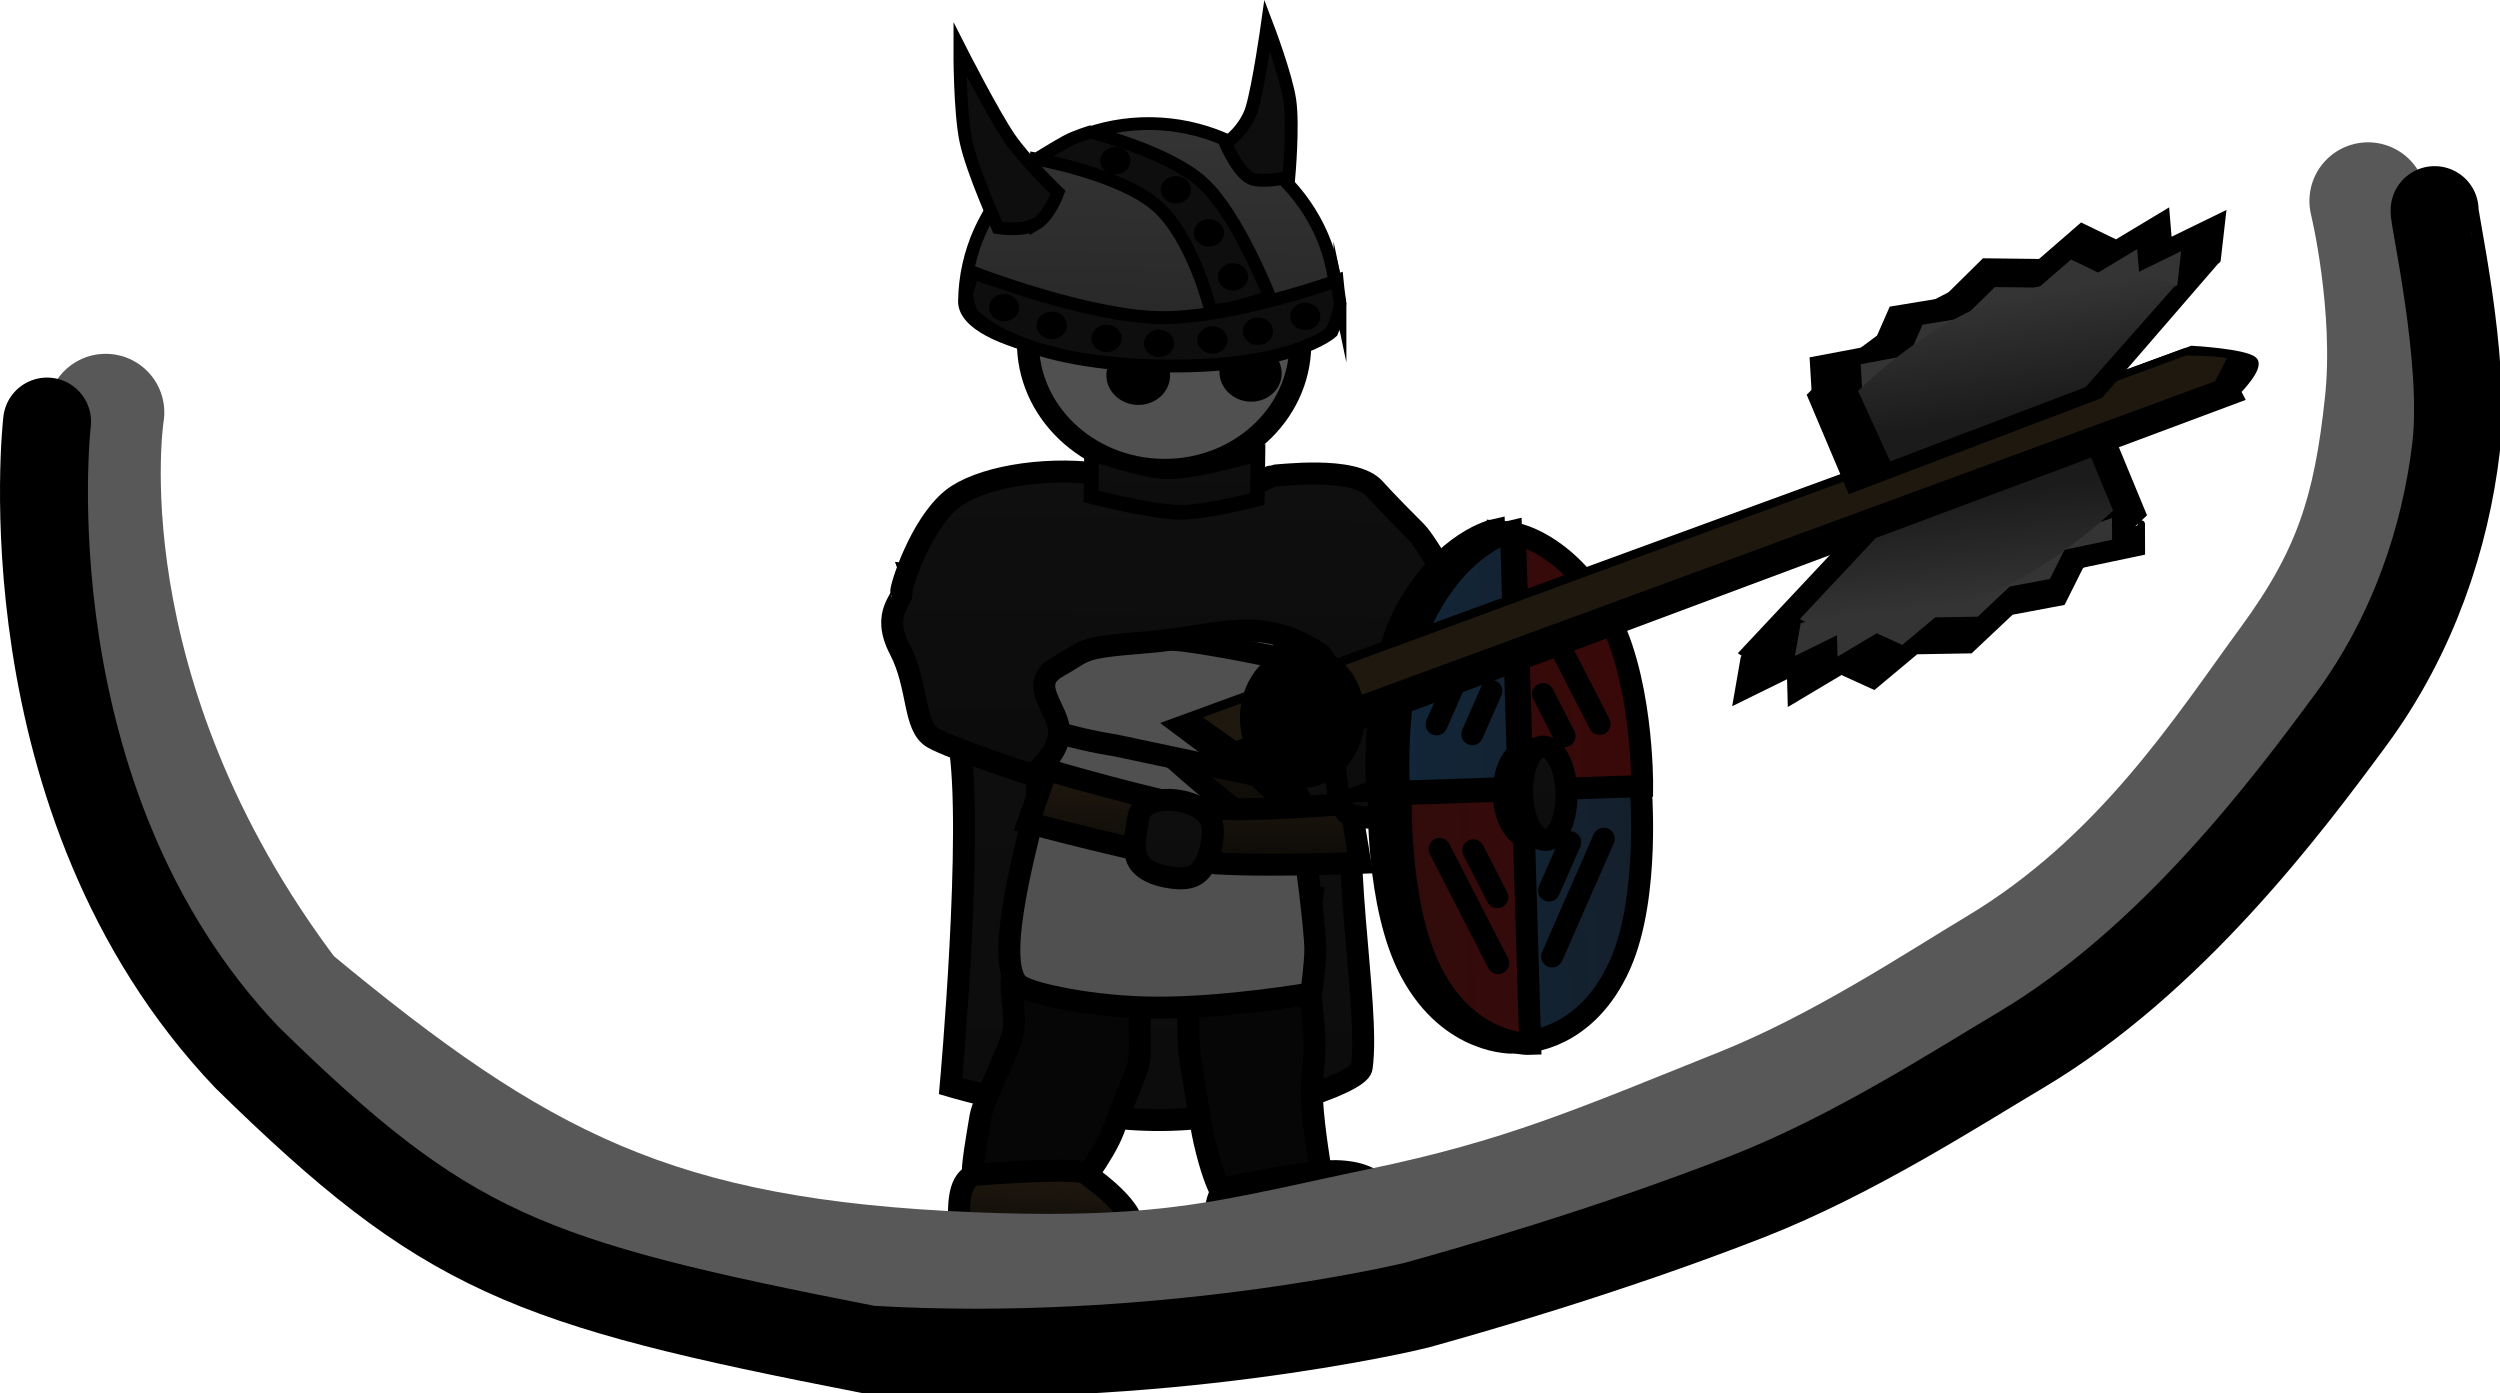 <svg version="1.1" xmlns="http://www.w3.org/2000/svg" xmlns:xlink="http://www.w3.org/1999/xlink" width="170.564" height="95.069" viewBox="0,0,170.564,95.069"><defs><linearGradient x1="252.825" y1="148.917" x2="262.701" y2="169.532" gradientUnits="userSpaceOnUse" id="color-1"><stop offset="0" stop-color="#343434"/><stop offset="1" stop-color="#0c0c0c"/></linearGradient><linearGradient x1="239.346" y1="148.847" x2="238.838" y2="185.786" gradientUnits="userSpaceOnUse" id="color-2"><stop offset="0" stop-color="#0f0f0f"/><stop offset="1" stop-color="#0c0c0c"/></linearGradient><linearGradient x1="238.876" y1="148.28" x2="238.62" y2="166.937" gradientUnits="userSpaceOnUse" id="color-3"><stop offset="0" stop-color="#1f180f"/><stop offset="1" stop-color="#0d0b07"/></linearGradient><linearGradient x1="240.803" y1="162.042" x2="240.717" y2="168.282" gradientUnits="userSpaceOnUse" id="color-4"><stop offset="0" stop-color="#1f180f"/><stop offset="1" stop-color="#0d0b07"/></linearGradient><linearGradient x1="239.38" y1="163.936" x2="239.307" y2="169.279" gradientUnits="userSpaceOnUse" id="color-5"><stop offset="0" stop-color="#0f0f0f"/><stop offset="1" stop-color="#0c0c0c"/></linearGradient><linearGradient x1="248.023" y1="189.378" x2="248.298" y2="194.971" gradientUnits="userSpaceOnUse" id="color-6"><stop offset="0" stop-color="#1f180f"/><stop offset="1" stop-color="#0d0b07"/></linearGradient><linearGradient x1="230.798" y1="189.147" x2="230.484" y2="194.738" gradientUnits="userSpaceOnUse" id="color-7"><stop offset="0" stop-color="#1f180f"/><stop offset="1" stop-color="#0d0b07"/></linearGradient><linearGradient x1="239.759" y1="141.516" x2="239.49" y2="161.121" gradientUnits="userSpaceOnUse" id="color-8"><stop offset="0" stop-color="#0f0f0f"/><stop offset="1" stop-color="#0c0c0c"/></linearGradient><linearGradient x1="254.703" y1="163.288" x2="271.224" y2="162.743" gradientUnits="userSpaceOnUse" id="color-9"><stop offset="0" stop-color="#122639"/><stop offset="1" stop-color="#141f2b"/></linearGradient><linearGradient x1="254.787" y1="163.452" x2="271.308" y2="162.907" gradientUnits="userSpaceOnUse" id="color-10"><stop offset="0" stop-color="#310b0b"/><stop offset="1" stop-color="#3a0909"/></linearGradient><linearGradient x1="263.595" y1="160.452" x2="263.777" y2="166.574" gradientUnits="userSpaceOnUse" id="color-11"><stop offset="0" stop-color="#000000"/><stop offset="1" stop-color="#0c0c0c"/></linearGradient><linearGradient x1="264.528" y1="160.296" x2="264.718" y2="166.668" gradientUnits="userSpaceOnUse" id="color-12"><stop offset="0" stop-color="#0f0f0f"/><stop offset="1" stop-color="#0c0c0c"/></linearGradient><linearGradient x1="237.823" y1="117.792" x2="237.459" y2="142.39" gradientUnits="userSpaceOnUse" id="color-13"><stop offset="0" stop-color="#343434"/><stop offset="1" stop-color="#1f1f1f"/></linearGradient><linearGradient x1="239.411" y1="140.233" x2="239.355" y2="144.308" gradientUnits="userSpaceOnUse" id="color-14"><stop offset="0" stop-color="#0f0f0f"/><stop offset="1" stop-color="#0c0c0c"/></linearGradient><linearGradient x1="292.231" y1="143.175" x2="293.05" y2="150.678" gradientUnits="userSpaceOnUse" id="color-15"><stop offset="0" stop-color="#1b1b1b"/><stop offset="1" stop-color="#343434"/></linearGradient><linearGradient x1="297.657" y1="137.446" x2="296.361" y2="129.497" gradientUnits="userSpaceOnUse" id="color-16"><stop offset="0" stop-color="#1b1b1b"/><stop offset="1" stop-color="#343434"/></linearGradient></defs><g transform="translate(-159.263,-109.36)"><g data-paper-data="{&quot;isPaintingLayer&quot;:true}" fill-rule="nonzero" stroke-linejoin="miter" stroke-miterlimit="10" stroke-dasharray="" stroke-dashoffset="0" style="mix-blend-mode: normal"><path d="M259.399,171.308c0,0 -3.089,-5.978 -4.875,-8.755c-1.576,-2.449 -5.289,-7.045 -5.289,-7.045l0.37,-9.521c0,0 7.088,6.462 9.914,10.214c2.625,3.485 6.484,11.556 6.484,11.556c0,0 -1.33,2.25 -2.435,2.845c-1.096,0.589 -4.169,0.706 -4.169,0.706z" data-paper-data="{&quot;index&quot;:null}" fill="url(#color-1)" stroke="#000000" stroke-width="1.5" stroke-linecap="butt"/><path d="M224.692,160c-0.915,-5.248 -3.243,-11.438 -3.243,-11.438l35.751,3.59c0,0 -3.389,4.693 -5.199,9.68c-1.643,4.523 0.786,16.102 0.159,20.385c-0.154,1.055 -7.586,3.66 -14.221,3.555c-6.363,-0.101 -13.817,-2.311 -13.817,-2.311c0,0 1.593,-17.593 0.57,-23.461z" fill="url(#color-2)" stroke="#000000" stroke-width="1.5" stroke-linecap="butt"/><path d="M247.976,132.927c-0.066,4.77 -4.278,8.571 -9.409,8.489c-5.131,-0.082 -9.237,-4.015 -9.172,-8.785c0.066,-4.77 4.278,-8.571 9.409,-8.489c5.131,0.082 9.237,4.015 9.172,8.785z" fill="#505050" stroke="#000000" stroke-width="1.5" stroke-linecap="butt"/><path d="M243.889,191.71c-0.78,0.118 -1.604,-0.82 -2.452,-4.465c-0.259,-1.114 -0.728,-4.228 -0.935,-5.425c-0.268,-1.549 -0.091,-3.187 -0.219,-4.6c-0.283,-3.125 -0.649,-5.453 -0.649,-5.453c0,0 2.501,-1.109 4.511,-1.414c2.01,-0.305 4.639,0.171 4.639,0.171c0,0 -0.297,1.88 -0.248,4.841c0.023,1.425 0.369,3.373 0.407,4.967c0.044,1.836 -0.253,2.457 -0.161,4.152c0.103,1.902 0.593,4.774 0.593,4.774c0,0 -5.013,2.381 -5.487,2.453z" data-paper-data="{&quot;index&quot;:null}" fill="#060606" stroke="#000000" stroke-width="1.5" stroke-linecap="butt"/><path d="M232.547,190.735c0,0 -5.863,-0.207 -6.356,-0.365c-0.812,-0.261 -0.654,-1.113 -0.035,-4.814c0.19,-1.131 1.92,-4.423 2.194,-5.605c0.354,-1.529 -0.365,-3.066 0.072,-4.405c0.966,-2.964 1.535,-5.245 1.535,-5.245c0,0 2.893,0.175 4.986,0.846c2.093,0.671 4.481,2.342 4.481,2.342c0,0 -1.039,1.563 -2.17,4.268c-0.544,1.302 0.101,3.324 -0.497,4.786c-0.688,1.683 -0.93,2.3 -1.514,3.878c-0.656,1.771 -2.695,4.315 -2.695,4.315z" data-paper-data="{&quot;index&quot;:null}" fill="#060606" stroke="#000000" stroke-width="1.5" stroke-linecap="butt"/><path d="M228.866,152.149c-0.51,-0.013 -4.786,-6.794 -2.204,-8.338c4.499,-2.69 9.945,-1.151 12.126,-1.117c1.854,0.029 8.341,-1.603 12.437,1.202c1.775,1.215 -4.122,8.339 -4.177,8.597c-0.996,4.69 -0.037,8.739 0.27,10.092c0.092,0.407 0.344,1.836 0.693,3.358c0.309,1.347 0.991,6.938 0.991,8.164c0,1.08 -0.281,3.023 -0.281,3.023c0,0 -5.674,0.997 -10.596,0.979c-4.139,-0.015 -8.511,-0.917 -9.323,-1.532c-1.911,-1.449 0.783,-10.509 1.184,-12.49c0,0 0.611,-11.892 -1.119,-11.937z" fill="#505050" stroke="#000000" stroke-width="1.5" stroke-linecap="butt"/><path d="M230.778,149.399l3.465,-1.193c0,0 3.437,5.741 5.602,8.416c2.301,2.844 6.656,7.088 6.656,7.088l0.198,3.355c0,0 -7.196,-5.308 -9.572,-8.204c-2.415,-2.943 -6.35,-9.463 -6.35,-9.463z" fill="url(#color-3)" stroke="#000000" stroke-width="1.5" stroke-linecap="butt"/><path d="M230.682,161.881c0,0 7.331,2.136 10.181,2.545c3.029,0.435 10.522,-0.252 10.522,-0.252l0.683,4.056c0,0 -8.027,0.329 -11.13,-0.088c-3.153,-0.424 -11.533,-2.641 -11.533,-2.641z" fill="url(#color-4)" stroke="#000000" stroke-width="1.5" stroke-linecap="butt"/><path d="M236.772,166.117c0.089,-0.488 0.105,-1.215 0.409,-1.56c0.586,-0.665 1.696,-0.717 2.629,-0.542c0.805,0.151 1.65,0.524 2.013,1.197c0.276,0.511 0.191,1.253 0.078,1.869c-0.143,0.781 -0.481,1.615 -1.112,1.986c-0.521,0.307 -1.285,0.236 -1.926,0.116c-0.733,-0.138 -1.533,-0.436 -1.909,-1.021c-0.351,-0.545 -0.308,-1.357 -0.182,-2.045z" fill="url(#color-5)" stroke="#000000" stroke-width="1.5" stroke-linecap="butt"/><path d="M247.408,162.768l-12.066,-2.557c0,0 -6.973,-1.008 -8.73,-3.466c-1.757,-2.458 0.995,-4.777 0.995,-4.777c0,0 11.718,1.02 12.342,1.098c3.672,0.46 9.089,1.74 9.089,1.74c0,0 2.157,3.747 1.593,4.823c-0.533,1.018 -3.223,3.138 -3.223,3.138z" data-paper-data="{&quot;index&quot;:null}" fill="#505050" stroke="#000000" stroke-width="1.5" stroke-linecap="butt"/><path d="M250.41,189.261c3.252,0.077 3.756,1.891 3.71,3.403c-0.046,1.511 -2.138,2.305 -5.389,2.227c-3.252,-0.077 -6.473,0.345 -6.427,-1.166c0.019,-0.632 -0.478,-2.811 0.736,-3.363c0,0 5.478,-1.145 7.37,-1.101z" data-paper-data="{&quot;index&quot;:null}" fill="url(#color-6)" stroke="#000000" stroke-width="1.5" stroke-linecap="butt"/><path d="M236.511,193.153c-0.204,1.496 -2.366,2.03 -5.589,1.557c-3.223,-0.472 -6.467,-0.445 -6.263,-1.941c0.085,-0.625 -0.179,-2.851 1.085,-3.252c0,0 5.563,-0.472 7.439,-0.197c0,0 3.533,2.336 3.329,3.832z" data-paper-data="{&quot;index&quot;:null}" fill="url(#color-7)" stroke="#000000" stroke-width="1.5" stroke-linecap="butt"/><path d="M220.754,149.759c-0.094,-0.194 1.274,-4.593 3.473,-6.353c1.785,-1.43 6.065,-2.219 9.935,-1.729c1.885,0.238 3.931,1.76 5.048,1.773c4.062,0.046 6.85,-1.647 6.872,-1.644c0.326,0.038 5.556,-0.717 6.979,0.917c0.611,0.702 2.512,2.615 2.833,2.932c0.784,0.775 4.282,6.587 3.697,8.321c-0.609,1.806 -3.514,1.074 -3.858,3.741c-0.344,2.667 0.822,6.091 -0.532,6.586c-1.356,0.496 -1.885,1.207 -3.843,0.621c-1.697,-0.507 -0.702,-10.028 -2.025,-10.93c-4.099,-2.795 -7.101,-1.189 -11.83,-0.813c-4.728,0.376 -3.994,0.506 -6.097,1.686c-2.104,1.181 0.151,2.903 0.119,4.487c-0.03,1.518 -1.841,2.881 -1.841,2.881c0,0 -5.393,-1.758 -6.76,-2.527c-1.368,-0.769 -0.953,-3.509 -2.273,-6.044c-1.321,-2.535 0.33,-3.439 0.105,-3.907z" data-paper-data="{&quot;index&quot;:null}" fill="url(#color-8)" stroke="#000000" stroke-width="1.5" stroke-linecap="butt"/><path d="M258.309,167.472c0.119,-1.986 1.941,-3.481 4.068,-3.34c2.128,0.142 3.756,1.867 3.637,3.853c-0.119,1.986 -1.941,3.481 -4.068,3.34c-2.128,-0.142 -3.756,-1.867 -3.637,-3.853z" fill="#000000" stroke="#000000" stroke-width="1.5" stroke-linecap="butt"/><g stroke="#000000" stroke-width="1.5"><g fill="#000000" stroke-linecap="round"><path d="M253.221,163.295l17.152,-0.566c0,0 0.718,7.651 -1.467,12.351c-2.399,5.161 -6.676,5.26 -6.676,5.26l-1.035,-34.816c0,0 -3.371,0.731 -5.982,5.46c-2.537,4.594 -1.991,12.311 -1.991,12.311z"/><path d="M267.773,150.736c-2.887,-4.547 -6.295,-5.055 -6.295,-5.055l1.035,34.816c0,0 -4.274,0.183 -6.975,-4.809c-2.46,-4.547 -2.199,-12.23 -2.199,-12.23l17.152,-0.566c0,0 0.087,-7.738 -2.718,-12.156z" data-paper-data="{&quot;index&quot;:null}"/></g><g stroke-linecap="round"><path d="M254.717,163.371l16.468,-0.544c0,0 0.698,7.652 -1.394,12.349c-2.297,5.157 -6.404,5.251 -6.404,5.251l-1.035,-34.816c0,0 -3.236,0.727 -5.738,5.452c-2.431,4.59 -1.897,12.308 -1.897,12.308z" fill="url(#color-9)"/><path d="M266.39,166.821l-1.447,3.299" fill="none"/><path d="M261.011,156.493l-1.299,2.961" fill="none"/><path d="M265.156,174.616l3.525,-8.037" fill="none"/><path d="M257.275,158.784l2.895,-6.599" fill="none"/><path d="M268.675,150.831c-2.778,-4.551 -6.051,-5.063 -6.051,-5.063l1.035,34.816c0,0 -4.104,0.177 -6.703,-4.818c-2.367,-4.55 -2.125,-12.232 -2.125,-12.232l16.468,-0.544c0,0 0.074,-7.738 -2.625,-12.159z" data-paper-data="{&quot;index&quot;:null}" fill="url(#color-10)"/><path d="M261.42,170.57l-1.641,-3.197" data-paper-data="{&quot;index&quot;:null}" fill="none"/><path d="M266.007,159.58l-1.472,-2.87" data-paper-data="{&quot;index&quot;:null}" fill="none"/><path d="M257.479,167.282l3.996,7.789" data-paper-data="{&quot;index&quot;:null}" fill="none"/><path d="M268.399,158.751l-3.281,-6.395" data-paper-data="{&quot;index&quot;:null}" fill="none"/></g><path d="M265.523,163.452c0.05,1.691 -0.732,3.088 -1.746,3.122c-1.015,0.033 -1.878,-1.31 -1.928,-3c-0.05,-1.691 0.732,-3.088 1.746,-3.122c1.015,-0.033 1.878,1.31 1.928,3z" fill="url(#color-11)" stroke-linecap="butt"/><path d="M263.109,163.532c-0.052,-1.76 0.583,-3.208 1.419,-3.236c0.836,-0.028 1.557,1.376 1.609,3.136c0.052,1.76 -0.583,3.208 -1.419,3.236c-0.836,0.028 -1.557,-1.376 -1.609,-3.136z" fill="url(#color-12)" stroke-linecap="butt"/></g><path d="M242.473,134.53c0.126,-1.083 1.174,-1.846 2.339,-1.704c1.166,0.142 2.008,1.135 1.882,2.218c-0.126,1.083 -1.174,1.846 -2.339,1.704c-1.166,-0.142 -2.008,-1.135 -1.882,-2.218z" fill="#000000" stroke="#000000" stroke-width="0" stroke-linecap="butt"/><path d="M234.746,134.932c0.016,-1.116 1.003,-2.006 2.204,-1.988c1.201,0.018 2.161,0.938 2.145,2.054c-0.016,1.116 -1.003,2.006 -2.204,1.988c-1.201,-0.018 -2.161,-0.938 -2.145,-2.054z" fill="#000000" stroke="#000000" stroke-width="0" stroke-linecap="butt"/><g stroke-width="0.875"><path d="M225.067,129.905c0.1,-6.793 5.811,-12.216 12.755,-12.113c6.944,0.103 12.702,5.696 12.601,12.488c0,0 -2.659,2.971 -8.106,3.585c-7.047,0.794 -17.294,-0.984 -17.25,-3.96z" fill="url(#color-13)" stroke="#000000" stroke-linecap="butt"/><path d="M250.683,129.968c0.1,0.466 -0.56,2.04 -0.56,2.04c0,0 -2.751,2.546 -12.038,2.31c-9.904,-0.252 -12.563,-3.61 -12.563,-3.61c0,0 -0.396,-1.078 -0.285,-1.46c0.131,-0.447 0.423,-1.298 0.423,-1.298c0,0 7.848,3.027 12.787,3.077c4.938,0.05 12.042,-2.527 12.042,-2.527c0,0 0.098,1.021 0.194,1.468z" fill="#0e0e0e" stroke="#000000" stroke-linecap="round"/><path d="M229.986,120.215c0,0 1.433,-0.883 2.051,-1.215c0.631,-0.339 1.6,-0.629 1.6,-0.629c0,0 5.372,1.317 7.729,3.511c2.358,2.194 4.52,7.73 4.52,7.73c0,0 -1.546,0.492 -2.067,0.637c-0.666,0.185 -1.946,0.32 -1.946,0.32c0,0 -1.197,-4.963 -3.668,-7.148c-2.47,-2.185 -8.219,-3.207 -8.219,-3.207z" fill="#0e0e0e" stroke="#000000" stroke-linecap="round"/><path d="M229.947,124.637c-0.917,0.538 -2.604,0.256 -2.604,0.256c0,0 -1.744,-3.862 -2.179,-5.908c-0.429,-2.021 -0.414,-6.294 -0.414,-6.294c0,0 2.225,4.385 3.385,6.084c1.062,1.554 3.309,3.713 3.309,3.713c0,0 -0.58,1.612 -1.497,2.15z" fill="#0e0e0e" stroke="#000000" stroke-linecap="butt"/><path d="M242.883,119.168c0,0 1.365,-0.949 1.797,-2.433c0.472,-1.622 1.037,-5.633 1.037,-5.633c0,0 1.301,3.408 1.546,5.12c0.248,1.733 -0.067,5.216 -0.067,5.216c0,0 -1.479,0.376 -2.42,0.157c-0.94,-0.219 -1.894,-2.426 -1.894,-2.426z" data-paper-data="{&quot;index&quot;:null}" fill="#0e0e0e" stroke="#000000" stroke-linecap="butt"/><path d="M244.056,131.944c0.008,-0.517 0.475,-0.93 1.043,-0.921c0.568,0.008 1.023,0.434 1.015,0.952c-0.008,0.517 -0.475,0.93 -1.043,0.921c-0.568,-0.008 -1.023,-0.434 -1.015,-0.952z" fill="#000000" stroke="none" stroke-linecap="butt"/><path d="M247.285,130.933c0.008,-0.517 0.475,-0.93 1.043,-0.921c0.568,0.008 1.023,0.434 1.015,0.952c-0.008,0.517 -0.475,0.93 -1.043,0.921c-0.568,-0.008 -1.023,-0.434 -1.015,-0.952z" fill="#000000" stroke="none" stroke-linecap="butt"/><path d="M240.958,132.54c0.008,-0.517 0.475,-0.93 1.043,-0.921c0.568,0.008 1.023,0.434 1.015,0.952c-0.008,0.517 -0.475,0.93 -1.043,0.921c-0.568,-0.008 -1.023,-0.434 -1.015,-0.952z" fill="#000000" stroke="none" stroke-linecap="butt"/><path d="M237.312,132.774c0.008,-0.517 0.475,-0.93 1.043,-0.921c0.568,0.008 1.023,0.434 1.015,0.952c-0.008,0.517 -0.475,0.93 -1.043,0.921c-0.568,-0.008 -1.023,-0.434 -1.015,-0.952z" fill="#000000" stroke="none" stroke-linecap="butt"/><path d="M233.73,132.433c0.008,-0.517 0.475,-0.93 1.043,-0.921c0.568,0.008 1.023,0.434 1.015,0.952c-0.008,0.517 -0.475,0.93 -1.043,0.921c-0.568,-0.008 -1.023,-0.434 -1.015,-0.952z" fill="#000000" stroke="none" stroke-linecap="butt"/><path d="M229.99,131.542c0.008,-0.517 0.475,-0.93 1.043,-0.921c0.568,0.008 1.023,0.434 1.015,0.952c-0.008,0.517 -0.475,0.93 -1.043,0.921c-0.568,-0.008 -1.023,-0.434 -1.015,-0.952z" fill="#000000" stroke="none" stroke-linecap="butt"/><path d="M226.738,130.334c0.008,-0.517 0.475,-0.93 1.043,-0.921c0.568,0.008 1.023,0.434 1.015,0.952c-0.008,0.517 -0.475,0.93 -1.043,0.921c-0.568,-0.008 -1.023,-0.434 -1.015,-0.952z" fill="#000000" stroke="none" stroke-linecap="butt"/><path d="M242.358,128.234c0.008,-0.517 0.475,-0.93 1.043,-0.921c0.568,0.008 1.023,0.434 1.015,0.952c-0.008,0.517 -0.475,0.93 -1.043,0.921c-0.568,-0.008 -1.023,-0.434 -1.015,-0.952z" fill="#000000" stroke="none" stroke-linecap="butt"/><path d="M240.714,125.234c0.008,-0.517 0.475,-0.93 1.043,-0.921c0.568,0.008 1.023,0.434 1.015,0.952c-0.008,0.517 -0.475,0.93 -1.043,0.921c-0.568,-0.008 -1.023,-0.434 -1.015,-0.952z" fill="#000000" stroke="none" stroke-linecap="butt"/><path d="M238.457,122.29c0.008,-0.517 0.475,-0.93 1.043,-0.921c0.568,0.008 1.023,0.434 1.015,0.952c-0.008,0.517 -0.475,0.93 -1.043,0.921c-0.568,-0.008 -1.023,-0.434 -1.015,-0.952z" fill="#000000" stroke="none" stroke-linecap="butt"/><path d="M234.326,120.31c0.008,-0.517 0.475,-0.93 1.043,-0.921c0.568,0.008 1.023,0.434 1.015,0.952c-0.008,0.517 -0.475,0.93 -1.043,0.921c-0.568,-0.008 -1.023,-0.434 -1.015,-0.952z" fill="#000000" stroke="none" stroke-linecap="butt"/></g><path d="M233.734,140.266c0,0 3.452,1.273 5.232,1.282c1.982,0.01 6.12,-1.225 6.12,-1.225l-0.042,3.087c0,0 -3.524,0.932 -5.326,0.903c-1.968,-0.031 -6.025,-1.084 -6.025,-1.084z" fill="url(#color-14)" stroke="#000000" stroke-width="1" stroke-linecap="butt"/><g data-paper-data="{&quot;index&quot;:null}" stroke="#000000"><g data-paper-data="{&quot;index&quot;:null}" stroke-linecap="round"><path d="M305.355,145.109l0.007,1.888l-4.141,0.873l-1.269,2.539l-3.495,0.658l-2.784,2.621l-3.699,0.062l-2.867,2.396l-2.223,-1.014l-3.408,2.032l-0.051,-1.86l-3.653,1.797l0.494,-2.835" data-paper-data="{&quot;index&quot;:null}" fill="#000000" stroke-width="0.5"/><path d="M305.449,144.456c0,0 -5.681,5.533 -12.595,8.032c-11.082,4.005 -14.65,1.402 -14.65,1.402l8.037,-8.574l16.837,-6.595z" data-paper-data="{&quot;index&quot;:null}" fill="#000000" stroke-width="0.5"/><path d="M291.528,152.255l0.103,-2.874" data-paper-data="{&quot;index&quot;:null}" fill="#000000" stroke-width="0.5"/><path d="M297.112,150.144l-0.16,-1.99" data-paper-data="{&quot;index&quot;:null}" fill="#000000" stroke-width="0.5"/><path d="M303.356,144.704l0.005,1.481l-3.247,0.685l-0.995,1.991l-2.741,0.516l-2.183,2.055l-2.901,0.049l-2.248,1.879l-1.743,-0.795l-2.672,1.594l-0.04,-1.459l-2.865,1.41l0.387,-2.224" data-paper-data="{&quot;index&quot;:null}" fill="#343434" stroke-width="0"/><path d="M303.429,144.191c0,0 -4.455,4.339 -9.878,6.299c-8.691,3.141 -11.489,1.1 -11.489,1.1l6.303,-6.724l13.205,-5.172z" data-paper-data="{&quot;index&quot;:null}" fill="url(#color-15)" stroke-width="0"/><path d="M295.654,147.743l0.125,1.561" data-paper-data="{&quot;index&quot;:null}" fill="#585858" stroke-width="0"/></g><path d="M312.126,136.507l-68.673,25.636l-4.521,-3.379l69.871,-25.564c0,0 3.652,0.205 4.22,0.751c0.488,0.469 -1.131,2.105 -1.131,2.105z" data-paper-data="{&quot;index&quot;:null}" fill="#000000" stroke-width="0.5" stroke-linecap="butt"/><path d="M310.566,135.571l-66.996,24.616l-2.771,-1.949l67.563,-24.876c0,0 2.83,-0.007 3.177,0.326z" data-paper-data="{&quot;index&quot;:null}" fill="#1f180f" stroke-width="0.5" stroke-linecap="butt"/><g data-paper-data="{&quot;index&quot;:null}" stroke-linecap="round"><path d="M283.104,135.939l-0.12,-1.994l4.223,-0.797l1.158,-2.643l3.57,-0.589l2.718,-2.684l3.816,0.046l2.816,-2.443l2.356,1.138l3.397,-2.043l0.164,1.966l3.664,-1.788l-0.34,2.979" data-paper-data="{&quot;index&quot;:null}" fill="#000000" stroke-width="0.5"/><path d="M282.821,136.348c0,0 5.534,-5.671 12.524,-8.101c11.203,-3.894 15.044,-1.039 15.044,-1.039l-7.864,9.091l-16.991,6.456z" data-paper-data="{&quot;index&quot;:null}" fill="#000000" stroke-width="0.5"/><path d="M296.953,128.811l0.067,3.032" data-paper-data="{&quot;index&quot;:null}" fill="#000000" stroke-width="0.5"/><path d="M291.313,130.871l0.284,2.107" data-paper-data="{&quot;index&quot;:null}" fill="#000000" stroke-width="0.5"/><path d="M286.302,135.774l-0.094,-1.564l3.312,-0.625l0.908,-2.073l2.8,-0.462l2.131,-2.105l2.993,0.036l2.209,-1.916l1.848,0.892l2.664,-1.602l0.129,1.542l2.873,-1.402l-0.267,2.336" data-paper-data="{&quot;index&quot;:null}" fill="#343434" stroke-width="0"/><path d="M286.032,136.034c0,0 4.34,-4.448 9.822,-6.354c8.786,-3.054 11.798,-0.815 11.798,-0.815l-6.105,6.91l-13.325,5.063z" data-paper-data="{&quot;index&quot;:null}" fill="url(#color-16)" stroke-width="0"/><path d="M292.963,133.451l-0.223,-1.652" data-paper-data="{&quot;index&quot;:null}" fill="#585858" stroke-width="0"/></g></g><path d="M249.936,161.754c-1.659,1.196 -3.818,0.612 -4.822,-1.305c-1.004,-1.917 -0.473,-4.441 1.186,-5.637c1.659,-1.196 3.818,-0.612 4.822,1.305c1.004,1.917 0.473,4.441 -1.186,5.637z" fill="#000000" stroke="#000000" stroke-width="1.5" stroke-linecap="butt"/><path d="M320.824,123.07c0,0 1.744,7.183 1.042,13.787c-0.776,7.3 -2.142,11.72 -6.498,17.659c-4.356,5.939 -9.976,14.869 -19.852,20.784c-3.992,2.391 -10.654,6.816 -17.395,9.52c-9.936,3.986 -14.968,6.203 -24.667,8.219c-9.699,2.015 -14.149,3.578 -27.842,3.026c-21.602,-0.87 -30.997,-5.833 -46.482,-18.69c-15.735,-20.785 -12.656,-39.875 -12.656,-39.875" fill="none" stroke="#585858" stroke-width="8" stroke-linecap="round"/><path d="M325.367,123.695c-0.136,0.212 2.176,10.189 1.46,16.218c-0.716,6.029 -2.863,12.705 -7.189,18.567c-4.326,5.862 -12.223,16.412 -22.522,22.532c-4.386,2.606 -11.452,7.173 -18.57,9.959c-9.596,3.757 -19.284,6.505 -22.617,7.428c-0.574,0.159 -17.781,4.207 -37.378,3.037c-23.475,-4.578 -28.836,-6.613 -42.451,-19.947c-16.626,-17.488 -13.626,-43.369 -13.626,-43.369" fill="none" stroke="#000000" stroke-width="6" stroke-linecap="round"/></g></g></svg>